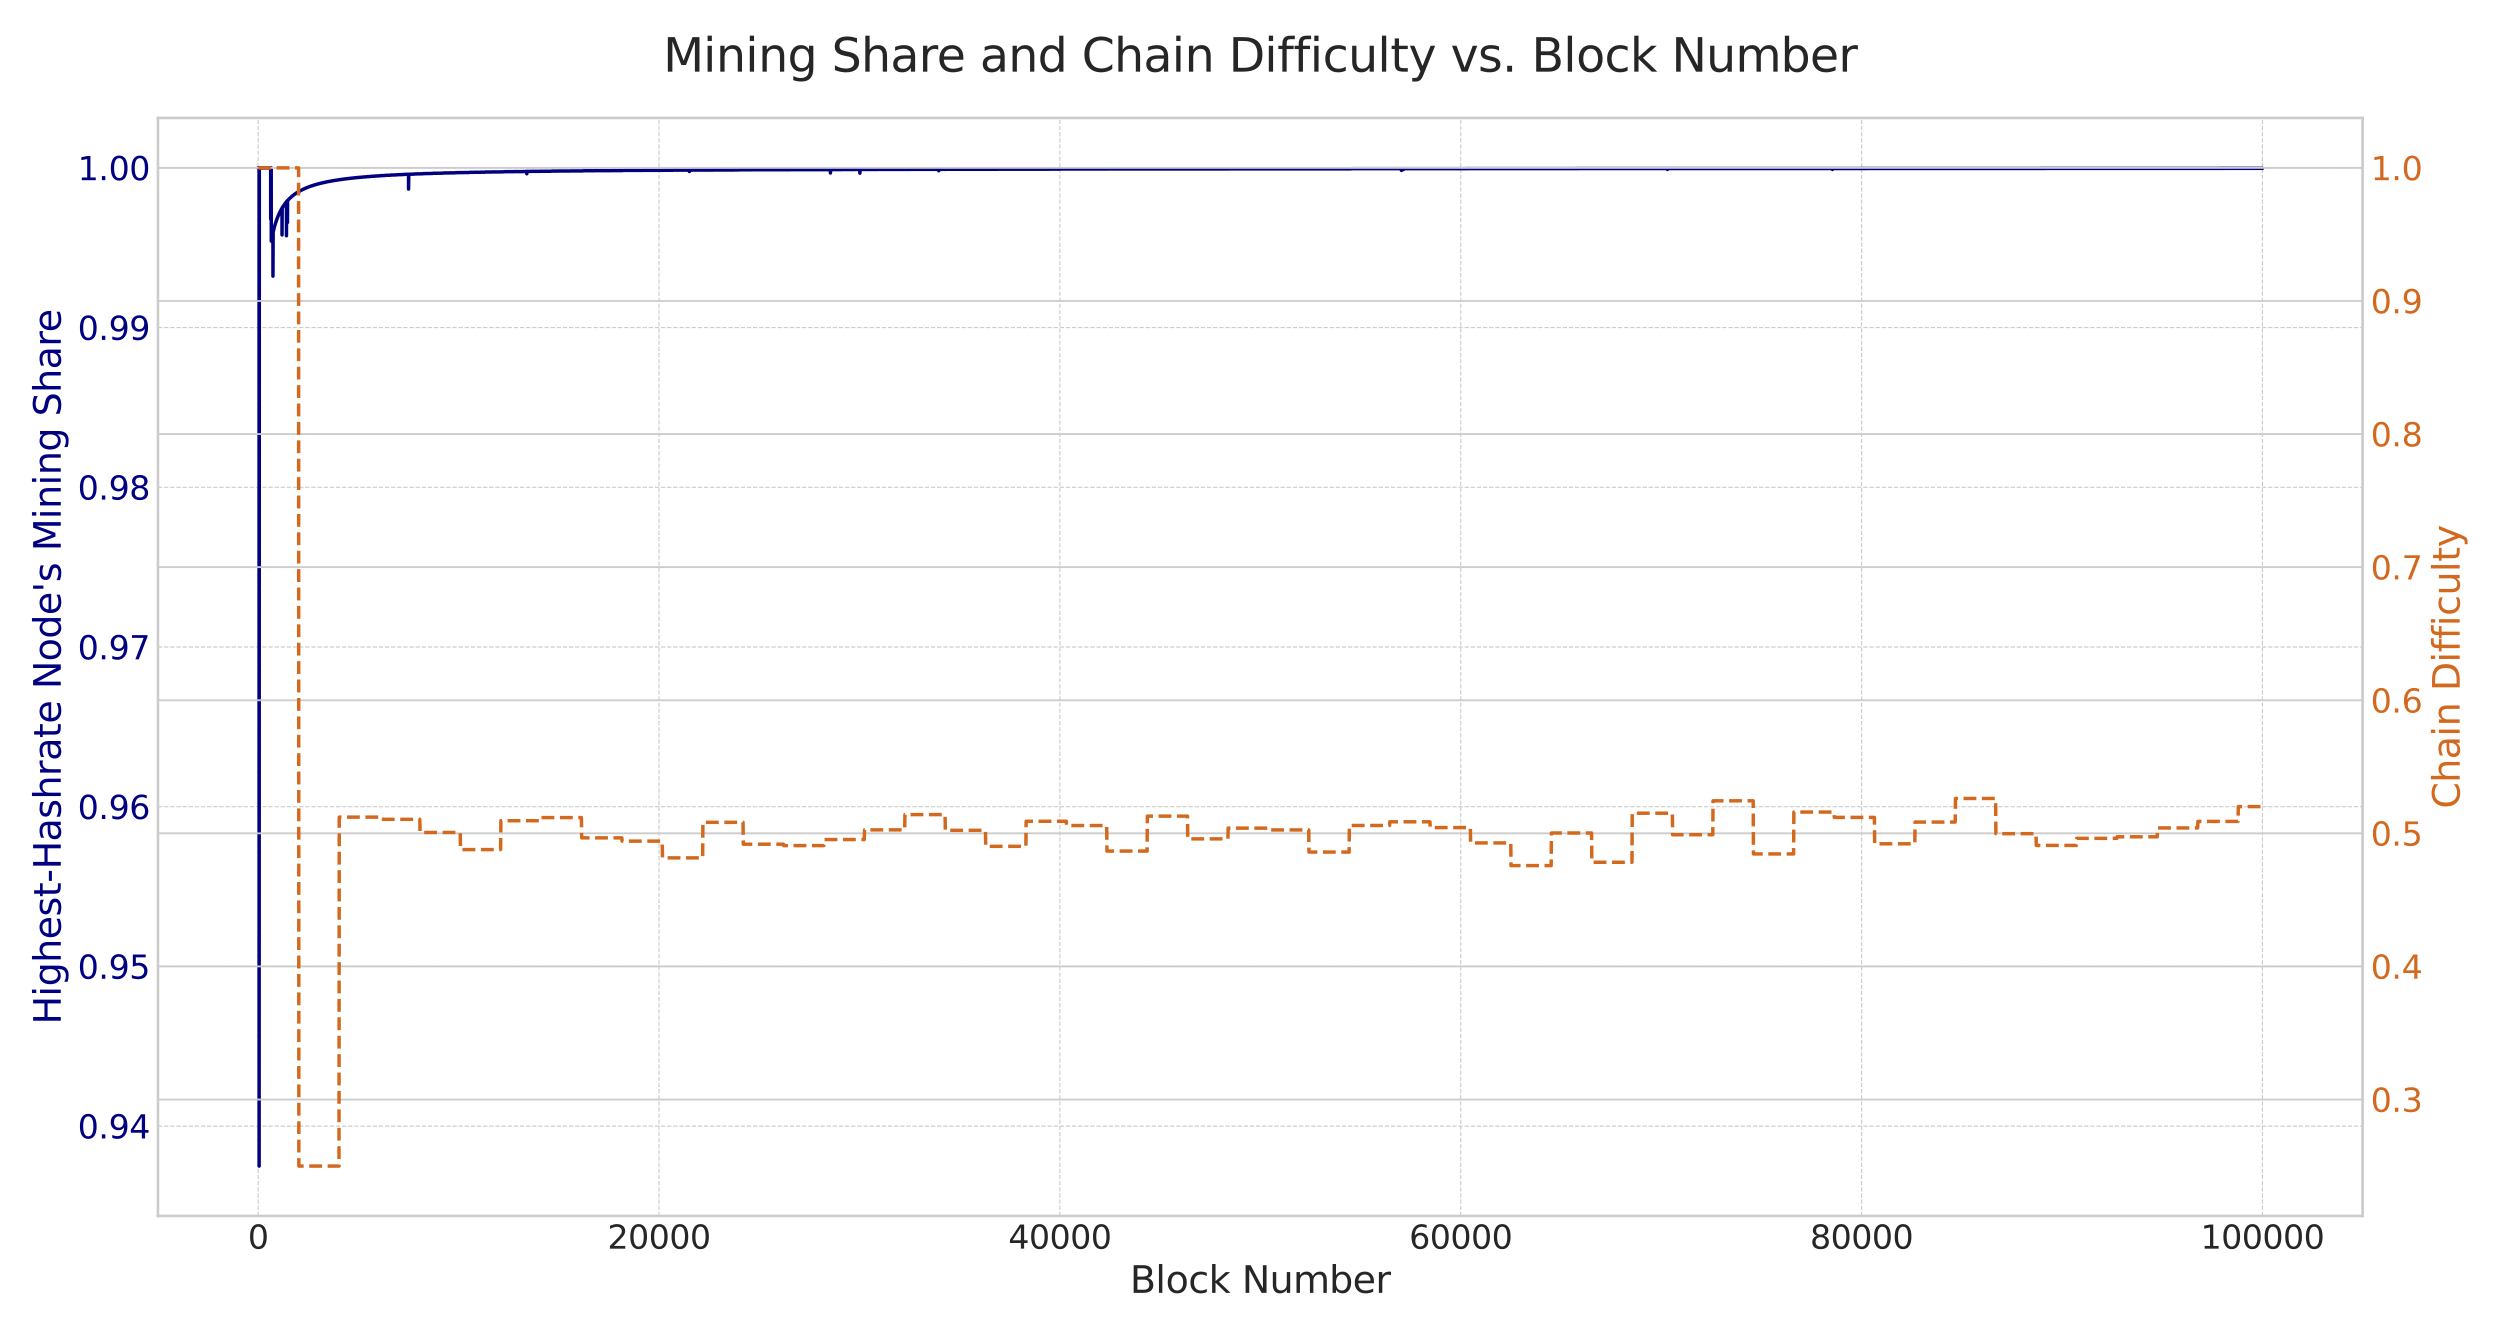 <?xml version="1.0" encoding="utf-8" standalone="no"?>
<!DOCTYPE svg PUBLIC "-//W3C//DTD SVG 1.1//EN"
  "http://www.w3.org/Graphics/SVG/1.1/DTD/svg11.dtd">
<svg xmlns:xlink="http://www.w3.org/1999/xlink" width="1080pt" height="576pt" viewBox="0 0 1080 576" xmlns="http://www.w3.org/2000/svg" version="1.1">
 <defs>
  <style type="text/css">*{stroke-linejoin: round; stroke-linecap: butt}</style>
 </defs>
 <g id="figure_1">
  <g id="patch_1">
   <path d="M 0 576 
L 1080 576 
L 1080 0 
L 0 0 
z
" style="fill: #ffffff"/>
  </g>
  <g id="axes_1">
   <g id="patch_2">
    <path d="M 68.25 525.3 
L 1020.66 525.3 
L 1020.66 50.96 
L 68.25 50.96 
z
" style="fill: #ffffff"/>
   </g>
   <g id="matplotlib.axis_1">
    <g id="xtick_1">
     <g id="line2d_1">
      <path d="M 111.533 525.3 
L 111.533 50.96 
" clip-path="url(#p2c16037b52)" style="fill: none; stroke-dasharray: 1.85,0.8; stroke-dashoffset: 0; stroke: #cccccc; stroke-width: 0.5"/>
     </g>
     <g id="line2d_2"/>
     <g id="text_1">
      <!-- 0 -->
      <g style="fill: #262626" transform="translate(107.079 539.438) scale(0.14 -0.14)">
       <defs>
        <path id="DejaVuSans-30" d="M 2034 4250 
Q 1547 4250 1301 3770 
Q 1056 3291 1056 2328 
Q 1056 1369 1301 889 
Q 1547 409 2034 409 
Q 2525 409 2770 889 
Q 3016 1369 3016 2328 
Q 3016 3291 2770 3770 
Q 2525 4250 2034 4250 
z
M 2034 4750 
Q 2819 4750 3233 4129 
Q 3647 3509 3647 2328 
Q 3647 1150 3233 529 
Q 2819 -91 2034 -91 
Q 1250 -91 836 529 
Q 422 1150 422 2328 
Q 422 3509 836 4129 
Q 1250 4750 2034 4750 
z
" transform="scale(0.016)"/>
       </defs>
       <use xlink:href="#DejaVuSans-30"/>
      </g>
     </g>
    </g>
    <g id="xtick_2">
     <g id="line2d_3">
      <path d="M 284.7 525.3 
L 284.7 50.96 
" clip-path="url(#p2c16037b52)" style="fill: none; stroke-dasharray: 1.85,0.8; stroke-dashoffset: 0; stroke: #cccccc; stroke-width: 0.5"/>
     </g>
     <g id="line2d_4"/>
     <g id="text_2">
      <!-- 20000 -->
      <g style="fill: #262626" transform="translate(262.431 539.438) scale(0.14 -0.14)">
       <defs>
        <path id="DejaVuSans-32" d="M 1228 531 
L 3431 531 
L 3431 0 
L 469 0 
L 469 531 
Q 828 903 1448 1529 
Q 2069 2156 2228 2338 
Q 2531 2678 2651 2914 
Q 2772 3150 2772 3378 
Q 2772 3750 2511 3984 
Q 2250 4219 1831 4219 
Q 1534 4219 1204 4116 
Q 875 4013 500 3803 
L 500 4441 
Q 881 4594 1212 4672 
Q 1544 4750 1819 4750 
Q 2544 4750 2975 4387 
Q 3406 4025 3406 3419 
Q 3406 3131 3298 2873 
Q 3191 2616 2906 2266 
Q 2828 2175 2409 1742 
Q 1991 1309 1228 531 
z
" transform="scale(0.016)"/>
       </defs>
       <use xlink:href="#DejaVuSans-32"/>
       <use xlink:href="#DejaVuSans-30" transform="translate(63.623 0)"/>
       <use xlink:href="#DejaVuSans-30" transform="translate(127.246 0)"/>
       <use xlink:href="#DejaVuSans-30" transform="translate(190.869 0)"/>
       <use xlink:href="#DejaVuSans-30" transform="translate(254.492 0)"/>
      </g>
     </g>
    </g>
    <g id="xtick_3">
     <g id="line2d_5">
      <path d="M 457.867 525.3 
L 457.867 50.96 
" clip-path="url(#p2c16037b52)" style="fill: none; stroke-dasharray: 1.85,0.8; stroke-dashoffset: 0; stroke: #cccccc; stroke-width: 0.5"/>
     </g>
     <g id="line2d_6"/>
     <g id="text_3">
      <!-- 40000 -->
      <g style="fill: #262626" transform="translate(435.598 539.438) scale(0.14 -0.14)">
       <defs>
        <path id="DejaVuSans-34" d="M 2419 4116 
L 825 1625 
L 2419 1625 
L 2419 4116 
z
M 2253 4666 
L 3047 4666 
L 3047 1625 
L 3713 1625 
L 3713 1100 
L 3047 1100 
L 3047 0 
L 2419 0 
L 2419 1100 
L 313 1100 
L 313 1709 
L 2253 4666 
z
" transform="scale(0.016)"/>
       </defs>
       <use xlink:href="#DejaVuSans-34"/>
       <use xlink:href="#DejaVuSans-30" transform="translate(63.623 0)"/>
       <use xlink:href="#DejaVuSans-30" transform="translate(127.246 0)"/>
       <use xlink:href="#DejaVuSans-30" transform="translate(190.869 0)"/>
       <use xlink:href="#DejaVuSans-30" transform="translate(254.492 0)"/>
      </g>
     </g>
    </g>
    <g id="xtick_4">
     <g id="line2d_7">
      <path d="M 631.034 525.3 
L 631.034 50.96 
" clip-path="url(#p2c16037b52)" style="fill: none; stroke-dasharray: 1.85,0.8; stroke-dashoffset: 0; stroke: #cccccc; stroke-width: 0.5"/>
     </g>
     <g id="line2d_8"/>
     <g id="text_4">
      <!-- 60000 -->
      <g style="fill: #262626" transform="translate(608.766 539.438) scale(0.14 -0.14)">
       <defs>
        <path id="DejaVuSans-36" d="M 2113 2584 
Q 1688 2584 1439 2293 
Q 1191 2003 1191 1497 
Q 1191 994 1439 701 
Q 1688 409 2113 409 
Q 2538 409 2786 701 
Q 3034 994 3034 1497 
Q 3034 2003 2786 2293 
Q 2538 2584 2113 2584 
z
M 3366 4563 
L 3366 3988 
Q 3128 4100 2886 4159 
Q 2644 4219 2406 4219 
Q 1781 4219 1451 3797 
Q 1122 3375 1075 2522 
Q 1259 2794 1537 2939 
Q 1816 3084 2150 3084 
Q 2853 3084 3261 2657 
Q 3669 2231 3669 1497 
Q 3669 778 3244 343 
Q 2819 -91 2113 -91 
Q 1303 -91 875 529 
Q 447 1150 447 2328 
Q 447 3434 972 4092 
Q 1497 4750 2381 4750 
Q 2619 4750 2861 4703 
Q 3103 4656 3366 4563 
z
" transform="scale(0.016)"/>
       </defs>
       <use xlink:href="#DejaVuSans-36"/>
       <use xlink:href="#DejaVuSans-30" transform="translate(63.623 0)"/>
       <use xlink:href="#DejaVuSans-30" transform="translate(127.246 0)"/>
       <use xlink:href="#DejaVuSans-30" transform="translate(190.869 0)"/>
       <use xlink:href="#DejaVuSans-30" transform="translate(254.492 0)"/>
      </g>
     </g>
    </g>
    <g id="xtick_5">
     <g id="line2d_9">
      <path d="M 804.201 525.3 
L 804.201 50.96 
" clip-path="url(#p2c16037b52)" style="fill: none; stroke-dasharray: 1.85,0.8; stroke-dashoffset: 0; stroke: #cccccc; stroke-width: 0.5"/>
     </g>
     <g id="line2d_10"/>
     <g id="text_5">
      <!-- 80000 -->
      <g style="fill: #262626" transform="translate(781.933 539.438) scale(0.14 -0.14)">
       <defs>
        <path id="DejaVuSans-38" d="M 2034 2216 
Q 1584 2216 1326 1975 
Q 1069 1734 1069 1313 
Q 1069 891 1326 650 
Q 1584 409 2034 409 
Q 2484 409 2743 651 
Q 3003 894 3003 1313 
Q 3003 1734 2745 1975 
Q 2488 2216 2034 2216 
z
M 1403 2484 
Q 997 2584 770 2862 
Q 544 3141 544 3541 
Q 544 4100 942 4425 
Q 1341 4750 2034 4750 
Q 2731 4750 3128 4425 
Q 3525 4100 3525 3541 
Q 3525 3141 3298 2862 
Q 3072 2584 2669 2484 
Q 3125 2378 3379 2068 
Q 3634 1759 3634 1313 
Q 3634 634 3220 271 
Q 2806 -91 2034 -91 
Q 1263 -91 848 271 
Q 434 634 434 1313 
Q 434 1759 690 2068 
Q 947 2378 1403 2484 
z
M 1172 3481 
Q 1172 3119 1398 2916 
Q 1625 2713 2034 2713 
Q 2441 2713 2670 2916 
Q 2900 3119 2900 3481 
Q 2900 3844 2670 4047 
Q 2441 4250 2034 4250 
Q 1625 4250 1398 4047 
Q 1172 3844 1172 3481 
z
" transform="scale(0.016)"/>
       </defs>
       <use xlink:href="#DejaVuSans-38"/>
       <use xlink:href="#DejaVuSans-30" transform="translate(63.623 0)"/>
       <use xlink:href="#DejaVuSans-30" transform="translate(127.246 0)"/>
       <use xlink:href="#DejaVuSans-30" transform="translate(190.869 0)"/>
       <use xlink:href="#DejaVuSans-30" transform="translate(254.492 0)"/>
      </g>
     </g>
    </g>
    <g id="xtick_6">
     <g id="line2d_11">
      <path d="M 977.369 525.3 
L 977.369 50.96 
" clip-path="url(#p2c16037b52)" style="fill: none; stroke-dasharray: 1.85,0.8; stroke-dashoffset: 0; stroke: #cccccc; stroke-width: 0.5"/>
     </g>
     <g id="line2d_12"/>
     <g id="text_6">
      <!-- 100000 -->
      <g style="fill: #262626" transform="translate(950.646 539.438) scale(0.14 -0.14)">
       <defs>
        <path id="DejaVuSans-31" d="M 794 531 
L 1825 531 
L 1825 4091 
L 703 3866 
L 703 4441 
L 1819 4666 
L 2450 4666 
L 2450 531 
L 3481 531 
L 3481 0 
L 794 0 
L 794 531 
z
" transform="scale(0.016)"/>
       </defs>
       <use xlink:href="#DejaVuSans-31"/>
       <use xlink:href="#DejaVuSans-30" transform="translate(63.623 0)"/>
       <use xlink:href="#DejaVuSans-30" transform="translate(127.246 0)"/>
       <use xlink:href="#DejaVuSans-30" transform="translate(190.869 0)"/>
       <use xlink:href="#DejaVuSans-30" transform="translate(254.492 0)"/>
       <use xlink:href="#DejaVuSans-30" transform="translate(318.115 0)"/>
      </g>
     </g>
    </g>
    <g id="text_7">
     <!-- Block Number -->
     <g style="fill: #262626" transform="translate(488.137 558.507) scale(0.16 -0.16)">
      <defs>
       <path id="DejaVuSans-42" d="M 1259 2228 
L 1259 519 
L 2272 519 
Q 2781 519 3026 730 
Q 3272 941 3272 1375 
Q 3272 1813 3026 2020 
Q 2781 2228 2272 2228 
L 1259 2228 
z
M 1259 4147 
L 1259 2741 
L 2194 2741 
Q 2656 2741 2882 2914 
Q 3109 3088 3109 3444 
Q 3109 3797 2882 3972 
Q 2656 4147 2194 4147 
L 1259 4147 
z
M 628 4666 
L 2241 4666 
Q 2963 4666 3353 4366 
Q 3744 4066 3744 3513 
Q 3744 3084 3544 2831 
Q 3344 2578 2956 2516 
Q 3422 2416 3680 2098 
Q 3938 1781 3938 1306 
Q 3938 681 3513 340 
Q 3088 0 2303 0 
L 628 0 
L 628 4666 
z
" transform="scale(0.016)"/>
       <path id="DejaVuSans-6c" d="M 603 4863 
L 1178 4863 
L 1178 0 
L 603 0 
L 603 4863 
z
" transform="scale(0.016)"/>
       <path id="DejaVuSans-6f" d="M 1959 3097 
Q 1497 3097 1228 2736 
Q 959 2375 959 1747 
Q 959 1119 1226 758 
Q 1494 397 1959 397 
Q 2419 397 2687 759 
Q 2956 1122 2956 1747 
Q 2956 2369 2687 2733 
Q 2419 3097 1959 3097 
z
M 1959 3584 
Q 2709 3584 3137 3096 
Q 3566 2609 3566 1747 
Q 3566 888 3137 398 
Q 2709 -91 1959 -91 
Q 1206 -91 779 398 
Q 353 888 353 1747 
Q 353 2609 779 3096 
Q 1206 3584 1959 3584 
z
" transform="scale(0.016)"/>
       <path id="DejaVuSans-63" d="M 3122 3366 
L 3122 2828 
Q 2878 2963 2633 3030 
Q 2388 3097 2138 3097 
Q 1578 3097 1268 2742 
Q 959 2388 959 1747 
Q 959 1106 1268 751 
Q 1578 397 2138 397 
Q 2388 397 2633 464 
Q 2878 531 3122 666 
L 3122 134 
Q 2881 22 2623 -34 
Q 2366 -91 2075 -91 
Q 1284 -91 818 406 
Q 353 903 353 1747 
Q 353 2603 823 3093 
Q 1294 3584 2113 3584 
Q 2378 3584 2631 3529 
Q 2884 3475 3122 3366 
z
" transform="scale(0.016)"/>
       <path id="DejaVuSans-6b" d="M 581 4863 
L 1159 4863 
L 1159 1991 
L 2875 3500 
L 3609 3500 
L 1753 1863 
L 3688 0 
L 2938 0 
L 1159 1709 
L 1159 0 
L 581 0 
L 581 4863 
z
" transform="scale(0.016)"/>
       <path id="DejaVuSans-20" transform="scale(0.016)"/>
       <path id="DejaVuSans-4e" d="M 628 4666 
L 1478 4666 
L 3547 763 
L 3547 4666 
L 4159 4666 
L 4159 0 
L 3309 0 
L 1241 3903 
L 1241 0 
L 628 0 
L 628 4666 
z
" transform="scale(0.016)"/>
       <path id="DejaVuSans-75" d="M 544 1381 
L 544 3500 
L 1119 3500 
L 1119 1403 
Q 1119 906 1312 657 
Q 1506 409 1894 409 
Q 2359 409 2629 706 
Q 2900 1003 2900 1516 
L 2900 3500 
L 3475 3500 
L 3475 0 
L 2900 0 
L 2900 538 
Q 2691 219 2414 64 
Q 2138 -91 1772 -91 
Q 1169 -91 856 284 
Q 544 659 544 1381 
z
M 1991 3584 
L 1991 3584 
z
" transform="scale(0.016)"/>
       <path id="DejaVuSans-6d" d="M 3328 2828 
Q 3544 3216 3844 3400 
Q 4144 3584 4550 3584 
Q 5097 3584 5394 3201 
Q 5691 2819 5691 2113 
L 5691 0 
L 5113 0 
L 5113 2094 
Q 5113 2597 4934 2840 
Q 4756 3084 4391 3084 
Q 3944 3084 3684 2787 
Q 3425 2491 3425 1978 
L 3425 0 
L 2847 0 
L 2847 2094 
Q 2847 2600 2669 2842 
Q 2491 3084 2119 3084 
Q 1678 3084 1418 2786 
Q 1159 2488 1159 1978 
L 1159 0 
L 581 0 
L 581 3500 
L 1159 3500 
L 1159 2956 
Q 1356 3278 1631 3431 
Q 1906 3584 2284 3584 
Q 2666 3584 2933 3390 
Q 3200 3197 3328 2828 
z
" transform="scale(0.016)"/>
       <path id="DejaVuSans-62" d="M 3116 1747 
Q 3116 2381 2855 2742 
Q 2594 3103 2138 3103 
Q 1681 3103 1420 2742 
Q 1159 2381 1159 1747 
Q 1159 1113 1420 752 
Q 1681 391 2138 391 
Q 2594 391 2855 752 
Q 3116 1113 3116 1747 
z
M 1159 2969 
Q 1341 3281 1617 3432 
Q 1894 3584 2278 3584 
Q 2916 3584 3314 3078 
Q 3713 2572 3713 1747 
Q 3713 922 3314 415 
Q 2916 -91 2278 -91 
Q 1894 -91 1617 61 
Q 1341 213 1159 525 
L 1159 0 
L 581 0 
L 581 4863 
L 1159 4863 
L 1159 2969 
z
" transform="scale(0.016)"/>
       <path id="DejaVuSans-65" d="M 3597 1894 
L 3597 1613 
L 953 1613 
Q 991 1019 1311 708 
Q 1631 397 2203 397 
Q 2534 397 2845 478 
Q 3156 559 3463 722 
L 3463 178 
Q 3153 47 2828 -22 
Q 2503 -91 2169 -91 
Q 1331 -91 842 396 
Q 353 884 353 1716 
Q 353 2575 817 3079 
Q 1281 3584 2069 3584 
Q 2775 3584 3186 3129 
Q 3597 2675 3597 1894 
z
M 3022 2063 
Q 3016 2534 2758 2815 
Q 2500 3097 2075 3097 
Q 1594 3097 1305 2825 
Q 1016 2553 972 2059 
L 3022 2063 
z
" transform="scale(0.016)"/>
       <path id="DejaVuSans-72" d="M 2631 2963 
Q 2534 3019 2420 3045 
Q 2306 3072 2169 3072 
Q 1681 3072 1420 2755 
Q 1159 2438 1159 1844 
L 1159 0 
L 581 0 
L 581 3500 
L 1159 3500 
L 1159 2956 
Q 1341 3275 1631 3429 
Q 1922 3584 2338 3584 
Q 2397 3584 2469 3576 
Q 2541 3569 2628 3553 
L 2631 2963 
z
" transform="scale(0.016)"/>
      </defs>
      <use xlink:href="#DejaVuSans-42"/>
      <use xlink:href="#DejaVuSans-6c" transform="translate(68.604 0)"/>
      <use xlink:href="#DejaVuSans-6f" transform="translate(96.387 0)"/>
      <use xlink:href="#DejaVuSans-63" transform="translate(157.568 0)"/>
      <use xlink:href="#DejaVuSans-6b" transform="translate(212.549 0)"/>
      <use xlink:href="#DejaVuSans-20" transform="translate(270.459 0)"/>
      <use xlink:href="#DejaVuSans-4e" transform="translate(302.246 0)"/>
      <use xlink:href="#DejaVuSans-75" transform="translate(377.051 0)"/>
      <use xlink:href="#DejaVuSans-6d" transform="translate(440.43 0)"/>
      <use xlink:href="#DejaVuSans-62" transform="translate(537.842 0)"/>
      <use xlink:href="#DejaVuSans-65" transform="translate(601.318 0)"/>
      <use xlink:href="#DejaVuSans-72" transform="translate(662.842 0)"/>
     </g>
    </g>
   </g>
   <g id="matplotlib.axis_2">
    <g id="ytick_1">
     <g id="line2d_13">
      <path d="M 68.25 486.49 
L 1020.66 486.49 
" clip-path="url(#p2c16037b52)" style="fill: none; stroke-dasharray: 1.85,0.8; stroke-dashoffset: 0; stroke: #cccccc; stroke-width: 0.5"/>
     </g>
     <g id="line2d_14"/>
     <g id="text_8">
      <!-- 0.94 -->
      <g style="fill: #000080" transform="translate(33.578 491.809) scale(0.14 -0.14)">
       <defs>
        <path id="DejaVuSans-2e" d="M 684 794 
L 1344 794 
L 1344 0 
L 684 0 
L 684 794 
z
" transform="scale(0.016)"/>
        <path id="DejaVuSans-39" d="M 703 97 
L 703 672 
Q 941 559 1184 500 
Q 1428 441 1663 441 
Q 2288 441 2617 861 
Q 2947 1281 2994 2138 
Q 2813 1869 2534 1725 
Q 2256 1581 1919 1581 
Q 1219 1581 811 2004 
Q 403 2428 403 3163 
Q 403 3881 828 4315 
Q 1253 4750 1959 4750 
Q 2769 4750 3195 4129 
Q 3622 3509 3622 2328 
Q 3622 1225 3098 567 
Q 2575 -91 1691 -91 
Q 1453 -91 1209 -44 
Q 966 3 703 97 
z
M 1959 2075 
Q 2384 2075 2632 2365 
Q 2881 2656 2881 3163 
Q 2881 3666 2632 3958 
Q 2384 4250 1959 4250 
Q 1534 4250 1286 3958 
Q 1038 3666 1038 3163 
Q 1038 2656 1286 2365 
Q 1534 2075 1959 2075 
z
" transform="scale(0.016)"/>
       </defs>
       <use xlink:href="#DejaVuSans-30"/>
       <use xlink:href="#DejaVuSans-2e" transform="translate(63.623 0)"/>
       <use xlink:href="#DejaVuSans-39" transform="translate(95.41 0)"/>
       <use xlink:href="#DejaVuSans-34" transform="translate(159.033 0)"/>
      </g>
     </g>
    </g>
    <g id="ytick_2">
     <g id="line2d_15">
      <path d="M 68.25 417.495 
L 1020.66 417.495 
" clip-path="url(#p2c16037b52)" style="fill: none; stroke-dasharray: 1.85,0.8; stroke-dashoffset: 0; stroke: #cccccc; stroke-width: 0.5"/>
     </g>
     <g id="line2d_16"/>
     <g id="text_9">
      <!-- 0.95 -->
      <g style="fill: #000080" transform="translate(33.578 422.814) scale(0.14 -0.14)">
       <defs>
        <path id="DejaVuSans-35" d="M 691 4666 
L 3169 4666 
L 3169 4134 
L 1269 4134 
L 1269 2991 
Q 1406 3038 1543 3061 
Q 1681 3084 1819 3084 
Q 2600 3084 3056 2656 
Q 3513 2228 3513 1497 
Q 3513 744 3044 326 
Q 2575 -91 1722 -91 
Q 1428 -91 1123 -41 
Q 819 9 494 109 
L 494 744 
Q 775 591 1075 516 
Q 1375 441 1709 441 
Q 2250 441 2565 725 
Q 2881 1009 2881 1497 
Q 2881 1984 2565 2268 
Q 2250 2553 1709 2553 
Q 1456 2553 1204 2497 
Q 953 2441 691 2322 
L 691 4666 
z
" transform="scale(0.016)"/>
       </defs>
       <use xlink:href="#DejaVuSans-30"/>
       <use xlink:href="#DejaVuSans-2e" transform="translate(63.623 0)"/>
       <use xlink:href="#DejaVuSans-39" transform="translate(95.41 0)"/>
       <use xlink:href="#DejaVuSans-35" transform="translate(159.033 0)"/>
      </g>
     </g>
    </g>
    <g id="ytick_3">
     <g id="line2d_17">
      <path d="M 68.25 348.501 
L 1020.66 348.501 
" clip-path="url(#p2c16037b52)" style="fill: none; stroke-dasharray: 1.85,0.8; stroke-dashoffset: 0; stroke: #cccccc; stroke-width: 0.5"/>
     </g>
     <g id="line2d_18"/>
     <g id="text_10">
      <!-- 0.96 -->
      <g style="fill: #000080" transform="translate(33.578 353.819) scale(0.14 -0.14)">
       <use xlink:href="#DejaVuSans-30"/>
       <use xlink:href="#DejaVuSans-2e" transform="translate(63.623 0)"/>
       <use xlink:href="#DejaVuSans-39" transform="translate(95.41 0)"/>
       <use xlink:href="#DejaVuSans-36" transform="translate(159.033 0)"/>
      </g>
     </g>
    </g>
    <g id="ytick_4">
     <g id="line2d_19">
      <path d="M 68.25 279.506 
L 1020.66 279.506 
" clip-path="url(#p2c16037b52)" style="fill: none; stroke-dasharray: 1.85,0.8; stroke-dashoffset: 0; stroke: #cccccc; stroke-width: 0.5"/>
     </g>
     <g id="line2d_20"/>
     <g id="text_11">
      <!-- 0.97 -->
      <g style="fill: #000080" transform="translate(33.578 284.825) scale(0.14 -0.14)">
       <defs>
        <path id="DejaVuSans-37" d="M 525 4666 
L 3525 4666 
L 3525 4397 
L 1831 0 
L 1172 0 
L 2766 4134 
L 525 4134 
L 525 4666 
z
" transform="scale(0.016)"/>
       </defs>
       <use xlink:href="#DejaVuSans-30"/>
       <use xlink:href="#DejaVuSans-2e" transform="translate(63.623 0)"/>
       <use xlink:href="#DejaVuSans-39" transform="translate(95.41 0)"/>
       <use xlink:href="#DejaVuSans-37" transform="translate(159.033 0)"/>
      </g>
     </g>
    </g>
    <g id="ytick_5">
     <g id="line2d_21">
      <path d="M 68.25 210.511 
L 1020.66 210.511 
" clip-path="url(#p2c16037b52)" style="fill: none; stroke-dasharray: 1.85,0.8; stroke-dashoffset: 0; stroke: #cccccc; stroke-width: 0.5"/>
     </g>
     <g id="line2d_22"/>
     <g id="text_12">
      <!-- 0.98 -->
      <g style="fill: #000080" transform="translate(33.578 215.83) scale(0.14 -0.14)">
       <use xlink:href="#DejaVuSans-30"/>
       <use xlink:href="#DejaVuSans-2e" transform="translate(63.623 0)"/>
       <use xlink:href="#DejaVuSans-39" transform="translate(95.41 0)"/>
       <use xlink:href="#DejaVuSans-38" transform="translate(159.033 0)"/>
      </g>
     </g>
    </g>
    <g id="ytick_6">
     <g id="line2d_23">
      <path d="M 68.25 141.516 
L 1020.66 141.516 
" clip-path="url(#p2c16037b52)" style="fill: none; stroke-dasharray: 1.85,0.8; stroke-dashoffset: 0; stroke: #cccccc; stroke-width: 0.5"/>
     </g>
     <g id="line2d_24"/>
     <g id="text_13">
      <!-- 0.99 -->
      <g style="fill: #000080" transform="translate(33.578 146.835) scale(0.14 -0.14)">
       <use xlink:href="#DejaVuSans-30"/>
       <use xlink:href="#DejaVuSans-2e" transform="translate(63.623 0)"/>
       <use xlink:href="#DejaVuSans-39" transform="translate(95.41 0)"/>
       <use xlink:href="#DejaVuSans-39" transform="translate(159.033 0)"/>
      </g>
     </g>
    </g>
    <g id="ytick_7">
     <g id="line2d_25">
      <path d="M 68.25 72.521 
L 1020.66 72.521 
" clip-path="url(#p2c16037b52)" style="fill: none; stroke-dasharray: 1.85,0.8; stroke-dashoffset: 0; stroke: #cccccc; stroke-width: 0.5"/>
     </g>
     <g id="line2d_26"/>
     <g id="text_14">
      <!-- 1.00 -->
      <g style="fill: #000080" transform="translate(33.578 77.84) scale(0.14 -0.14)">
       <use xlink:href="#DejaVuSans-31"/>
       <use xlink:href="#DejaVuSans-2e" transform="translate(63.623 0)"/>
       <use xlink:href="#DejaVuSans-30" transform="translate(95.41 0)"/>
       <use xlink:href="#DejaVuSans-30" transform="translate(159.033 0)"/>
      </g>
     </g>
    </g>
    <g id="text_15">
     <!-- Highest-Hashrate Node's Mining Share -->
     <g style="fill: #000080" transform="translate(26.251 442.56) rotate(-90) scale(0.16 -0.16)">
      <defs>
       <path id="DejaVuSans-48" d="M 628 4666 
L 1259 4666 
L 1259 2753 
L 3553 2753 
L 3553 4666 
L 4184 4666 
L 4184 0 
L 3553 0 
L 3553 2222 
L 1259 2222 
L 1259 0 
L 628 0 
L 628 4666 
z
" transform="scale(0.016)"/>
       <path id="DejaVuSans-69" d="M 603 3500 
L 1178 3500 
L 1178 0 
L 603 0 
L 603 3500 
z
M 603 4863 
L 1178 4863 
L 1178 4134 
L 603 4134 
L 603 4863 
z
" transform="scale(0.016)"/>
       <path id="DejaVuSans-67" d="M 2906 1791 
Q 2906 2416 2648 2759 
Q 2391 3103 1925 3103 
Q 1463 3103 1205 2759 
Q 947 2416 947 1791 
Q 947 1169 1205 825 
Q 1463 481 1925 481 
Q 2391 481 2648 825 
Q 2906 1169 2906 1791 
z
M 3481 434 
Q 3481 -459 3084 -895 
Q 2688 -1331 1869 -1331 
Q 1566 -1331 1297 -1286 
Q 1028 -1241 775 -1147 
L 775 -588 
Q 1028 -725 1275 -790 
Q 1522 -856 1778 -856 
Q 2344 -856 2625 -561 
Q 2906 -266 2906 331 
L 2906 616 
Q 2728 306 2450 153 
Q 2172 0 1784 0 
Q 1141 0 747 490 
Q 353 981 353 1791 
Q 353 2603 747 3093 
Q 1141 3584 1784 3584 
Q 2172 3584 2450 3431 
Q 2728 3278 2906 2969 
L 2906 3500 
L 3481 3500 
L 3481 434 
z
" transform="scale(0.016)"/>
       <path id="DejaVuSans-68" d="M 3513 2113 
L 3513 0 
L 2938 0 
L 2938 2094 
Q 2938 2591 2744 2837 
Q 2550 3084 2163 3084 
Q 1697 3084 1428 2787 
Q 1159 2491 1159 1978 
L 1159 0 
L 581 0 
L 581 4863 
L 1159 4863 
L 1159 2956 
Q 1366 3272 1645 3428 
Q 1925 3584 2291 3584 
Q 2894 3584 3203 3211 
Q 3513 2838 3513 2113 
z
" transform="scale(0.016)"/>
       <path id="DejaVuSans-73" d="M 2834 3397 
L 2834 2853 
Q 2591 2978 2328 3040 
Q 2066 3103 1784 3103 
Q 1356 3103 1142 2972 
Q 928 2841 928 2578 
Q 928 2378 1081 2264 
Q 1234 2150 1697 2047 
L 1894 2003 
Q 2506 1872 2764 1633 
Q 3022 1394 3022 966 
Q 3022 478 2636 193 
Q 2250 -91 1575 -91 
Q 1294 -91 989 -36 
Q 684 19 347 128 
L 347 722 
Q 666 556 975 473 
Q 1284 391 1588 391 
Q 1994 391 2212 530 
Q 2431 669 2431 922 
Q 2431 1156 2273 1281 
Q 2116 1406 1581 1522 
L 1381 1569 
Q 847 1681 609 1914 
Q 372 2147 372 2553 
Q 372 3047 722 3315 
Q 1072 3584 1716 3584 
Q 2034 3584 2315 3537 
Q 2597 3491 2834 3397 
z
" transform="scale(0.016)"/>
       <path id="DejaVuSans-74" d="M 1172 4494 
L 1172 3500 
L 2356 3500 
L 2356 3053 
L 1172 3053 
L 1172 1153 
Q 1172 725 1289 603 
Q 1406 481 1766 481 
L 2356 481 
L 2356 0 
L 1766 0 
Q 1100 0 847 248 
Q 594 497 594 1153 
L 594 3053 
L 172 3053 
L 172 3500 
L 594 3500 
L 594 4494 
L 1172 4494 
z
" transform="scale(0.016)"/>
       <path id="DejaVuSans-2d" d="M 313 2009 
L 1997 2009 
L 1997 1497 
L 313 1497 
L 313 2009 
z
" transform="scale(0.016)"/>
       <path id="DejaVuSans-61" d="M 2194 1759 
Q 1497 1759 1228 1600 
Q 959 1441 959 1056 
Q 959 750 1161 570 
Q 1363 391 1709 391 
Q 2188 391 2477 730 
Q 2766 1069 2766 1631 
L 2766 1759 
L 2194 1759 
z
M 3341 1997 
L 3341 0 
L 2766 0 
L 2766 531 
Q 2569 213 2275 61 
Q 1981 -91 1556 -91 
Q 1019 -91 701 211 
Q 384 513 384 1019 
Q 384 1609 779 1909 
Q 1175 2209 1959 2209 
L 2766 2209 
L 2766 2266 
Q 2766 2663 2505 2880 
Q 2244 3097 1772 3097 
Q 1472 3097 1187 3025 
Q 903 2953 641 2809 
L 641 3341 
Q 956 3463 1253 3523 
Q 1550 3584 1831 3584 
Q 2591 3584 2966 3190 
Q 3341 2797 3341 1997 
z
" transform="scale(0.016)"/>
       <path id="DejaVuSans-64" d="M 2906 2969 
L 2906 4863 
L 3481 4863 
L 3481 0 
L 2906 0 
L 2906 525 
Q 2725 213 2448 61 
Q 2172 -91 1784 -91 
Q 1150 -91 751 415 
Q 353 922 353 1747 
Q 353 2572 751 3078 
Q 1150 3584 1784 3584 
Q 2172 3584 2448 3432 
Q 2725 3281 2906 2969 
z
M 947 1747 
Q 947 1113 1208 752 
Q 1469 391 1925 391 
Q 2381 391 2643 752 
Q 2906 1113 2906 1747 
Q 2906 2381 2643 2742 
Q 2381 3103 1925 3103 
Q 1469 3103 1208 2742 
Q 947 2381 947 1747 
z
" transform="scale(0.016)"/>
       <path id="DejaVuSans-27" d="M 1147 4666 
L 1147 2931 
L 616 2931 
L 616 4666 
L 1147 4666 
z
" transform="scale(0.016)"/>
       <path id="DejaVuSans-4d" d="M 628 4666 
L 1569 4666 
L 2759 1491 
L 3956 4666 
L 4897 4666 
L 4897 0 
L 4281 0 
L 4281 4097 
L 3078 897 
L 2444 897 
L 1241 4097 
L 1241 0 
L 628 0 
L 628 4666 
z
" transform="scale(0.016)"/>
       <path id="DejaVuSans-6e" d="M 3513 2113 
L 3513 0 
L 2938 0 
L 2938 2094 
Q 2938 2591 2744 2837 
Q 2550 3084 2163 3084 
Q 1697 3084 1428 2787 
Q 1159 2491 1159 1978 
L 1159 0 
L 581 0 
L 581 3500 
L 1159 3500 
L 1159 2956 
Q 1366 3272 1645 3428 
Q 1925 3584 2291 3584 
Q 2894 3584 3203 3211 
Q 3513 2838 3513 2113 
z
" transform="scale(0.016)"/>
       <path id="DejaVuSans-53" d="M 3425 4513 
L 3425 3897 
Q 3066 4069 2747 4153 
Q 2428 4238 2131 4238 
Q 1616 4238 1336 4038 
Q 1056 3838 1056 3469 
Q 1056 3159 1242 3001 
Q 1428 2844 1947 2747 
L 2328 2669 
Q 3034 2534 3370 2195 
Q 3706 1856 3706 1288 
Q 3706 609 3251 259 
Q 2797 -91 1919 -91 
Q 1588 -91 1214 -16 
Q 841 59 441 206 
L 441 856 
Q 825 641 1194 531 
Q 1563 422 1919 422 
Q 2459 422 2753 634 
Q 3047 847 3047 1241 
Q 3047 1584 2836 1778 
Q 2625 1972 2144 2069 
L 1759 2144 
Q 1053 2284 737 2584 
Q 422 2884 422 3419 
Q 422 4038 858 4394 
Q 1294 4750 2059 4750 
Q 2388 4750 2728 4690 
Q 3069 4631 3425 4513 
z
" transform="scale(0.016)"/>
      </defs>
      <use xlink:href="#DejaVuSans-48"/>
      <use xlink:href="#DejaVuSans-69" transform="translate(75.195 0)"/>
      <use xlink:href="#DejaVuSans-67" transform="translate(102.979 0)"/>
      <use xlink:href="#DejaVuSans-68" transform="translate(166.455 0)"/>
      <use xlink:href="#DejaVuSans-65" transform="translate(229.834 0)"/>
      <use xlink:href="#DejaVuSans-73" transform="translate(291.357 0)"/>
      <use xlink:href="#DejaVuSans-74" transform="translate(343.457 0)"/>
      <use xlink:href="#DejaVuSans-2d" transform="translate(382.666 0)"/>
      <use xlink:href="#DejaVuSans-48" transform="translate(418.75 0)"/>
      <use xlink:href="#DejaVuSans-61" transform="translate(493.945 0)"/>
      <use xlink:href="#DejaVuSans-73" transform="translate(555.225 0)"/>
      <use xlink:href="#DejaVuSans-68" transform="translate(607.324 0)"/>
      <use xlink:href="#DejaVuSans-72" transform="translate(670.703 0)"/>
      <use xlink:href="#DejaVuSans-61" transform="translate(711.816 0)"/>
      <use xlink:href="#DejaVuSans-74" transform="translate(773.096 0)"/>
      <use xlink:href="#DejaVuSans-65" transform="translate(812.305 0)"/>
      <use xlink:href="#DejaVuSans-20" transform="translate(873.828 0)"/>
      <use xlink:href="#DejaVuSans-4e" transform="translate(905.615 0)"/>
      <use xlink:href="#DejaVuSans-6f" transform="translate(980.42 0)"/>
      <use xlink:href="#DejaVuSans-64" transform="translate(1041.602 0)"/>
      <use xlink:href="#DejaVuSans-65" transform="translate(1105.078 0)"/>
      <use xlink:href="#DejaVuSans-27" transform="translate(1166.602 0)"/>
      <use xlink:href="#DejaVuSans-73" transform="translate(1194.092 0)"/>
      <use xlink:href="#DejaVuSans-20" transform="translate(1246.191 0)"/>
      <use xlink:href="#DejaVuSans-4d" transform="translate(1277.979 0)"/>
      <use xlink:href="#DejaVuSans-69" transform="translate(1364.258 0)"/>
      <use xlink:href="#DejaVuSans-6e" transform="translate(1392.041 0)"/>
      <use xlink:href="#DejaVuSans-69" transform="translate(1455.42 0)"/>
      <use xlink:href="#DejaVuSans-6e" transform="translate(1483.203 0)"/>
      <use xlink:href="#DejaVuSans-67" transform="translate(1546.582 0)"/>
      <use xlink:href="#DejaVuSans-20" transform="translate(1610.059 0)"/>
      <use xlink:href="#DejaVuSans-53" transform="translate(1641.846 0)"/>
      <use xlink:href="#DejaVuSans-68" transform="translate(1705.322 0)"/>
      <use xlink:href="#DejaVuSans-61" transform="translate(1768.701 0)"/>
      <use xlink:href="#DejaVuSans-72" transform="translate(1829.98 0)"/>
      <use xlink:href="#DejaVuSans-65" transform="translate(1868.844 0)"/>
     </g>
    </g>
   </g>
   <g id="line2d_27">
    <path d="M 111.541 72.521 
L 111.922 72.521 
L 111.94 503.739 
L 112.026 72.521 
L 116.927 72.521 
L 116.936 94.599 
L 117.031 72.521 
L 117.169 72.521 
L 117.195 104.19 
L 117.291 103.638 
L 117.585 102.12 
L 117.602 102.051 
L 117.862 100.809 
L 117.888 100.74 
L 117.905 100.671 
L 117.914 119.299 
L 118.009 100.188 
L 118.026 100.119 
L 118.243 99.222 
L 118.269 99.153 
L 118.477 98.325 
L 118.503 98.256 
L 118.702 97.497 
L 118.736 97.428 
L 118.927 96.738 
L 118.962 96.669 
L 119.143 96.048 
L 119.178 95.979 
L 119.351 95.427 
L 119.386 95.358 
L 119.55 94.875 
L 119.585 94.806 
L 119.749 94.323 
L 119.784 94.254 
L 119.94 93.84 
L 119.975 93.771 
L 120.13 93.357 
L 120.174 93.288 
L 120.33 92.874 
L 120.382 92.805 
L 120.537 92.391 
L 120.598 92.322 
L 120.745 91.977 
L 120.788 91.908 
L 120.936 91.564 
L 120.988 91.495 
L 121.126 91.219 
L 121.169 91.15 
L 121.317 90.805 
L 121.386 90.736 
L 121.524 90.46 
L 121.576 90.391 
L 121.715 90.115 
L 121.776 90.046 
L 121.827 89.908 
L 121.836 101.499 
L 121.905 89.77 
L 121.931 89.77 
L 121.983 89.701 
L 122.122 89.425 
L 122.2 89.356 
L 122.338 89.08 
L 122.416 89.011 
L 122.546 88.804 
L 122.607 88.735 
L 122.737 88.528 
L 122.797 88.459 
L 122.927 88.252 
L 122.996 88.183 
L 123.126 87.976 
L 123.204 87.907 
L 123.334 87.7 
L 123.412 87.631 
L 123.542 87.424 
L 123.637 87.355 
L 123.732 87.217 
L 123.75 101.844 
L 123.819 87.079 
L 123.836 87.079 
L 123.923 87.01 
L 124.053 86.803 
L 124.165 86.734 
L 124.183 86.665 
L 124.191 96.117 
L 124.235 86.596 
L 124.286 86.596 
L 124.356 86.527 
L 124.477 86.389 
L 124.546 86.32 
L 124.667 86.182 
L 124.745 86.113 
L 124.867 85.975 
L 124.953 85.906 
L 125.074 85.768 
L 125.161 85.699 
L 125.282 85.561 
L 125.377 85.492 
L 125.499 85.354 
L 125.611 85.285 
L 125.732 85.147 
L 125.836 85.078 
L 125.958 84.94 
L 126.079 84.871 
L 126.2 84.733 
L 126.33 84.664 
L 126.451 84.526 
L 126.59 84.457 
L 126.711 84.319 
L 126.849 84.25 
L 126.971 84.112 
L 127.126 84.043 
L 127.248 83.905 
L 127.412 83.836 
L 127.533 83.698 
L 127.715 83.629 
L 127.836 83.491 
L 128.018 83.422 
L 128.139 83.284 
L 128.339 83.215 
L 128.46 83.077 
L 128.676 83.008 
L 128.797 82.87 
L 129.023 82.801 
L 129.144 82.663 
L 129.378 82.594 
L 129.49 82.525 
L 129.629 82.456 
L 129.741 82.387 
L 129.888 82.318 
L 130.001 82.249 
L 130.148 82.18 
L 130.261 82.111 
L 130.417 82.042 
L 130.529 81.973 
L 130.702 81.904 
L 130.815 81.835 
L 130.988 81.766 
L 131.101 81.697 
L 131.282 81.628 
L 131.395 81.559 
L 131.585 81.49 
L 131.698 81.421 
L 131.897 81.352 
L 132.01 81.283 
L 132.226 81.214 
L 132.339 81.145 
L 132.564 81.076 
L 132.676 81.007 
L 132.91 80.938 
L 133.023 80.869 
L 133.265 80.8 
L 133.378 80.731 
L 133.637 80.662 
L 133.75 80.593 
L 134.018 80.524 
L 134.131 80.455 
L 134.417 80.386 
L 134.529 80.317 
L 134.824 80.248 
L 134.936 80.179 
L 135.248 80.11 
L 135.361 80.041 
L 135.69 79.972 
L 135.802 79.903 
L 136.148 79.834 
L 136.261 79.765 
L 136.625 79.696 
L 136.737 79.627 
L 137.118 79.558 
L 137.231 79.489 
L 137.638 79.42 
L 137.75 79.351 
L 138.166 79.282 
L 138.278 79.213 
L 138.729 79.144 
L 138.841 79.075 
L 139.309 79.006 
L 139.421 78.937 
L 139.915 78.868 
L 140.027 78.799 
L 140.547 78.73 
L 140.659 78.661 
L 141.214 78.592 
L 141.326 78.523 
L 141.906 78.454 
L 142.019 78.385 
L 142.634 78.316 
L 142.746 78.247 
L 143.395 78.178 
L 143.508 78.109 
L 144.201 78.041 
L 144.313 77.972 
L 145.041 77.903 
L 145.153 77.834 
L 145.932 77.765 
L 146.045 77.696 
L 146.867 77.627 
L 146.98 77.558 
L 147.855 77.489 
L 147.967 77.42 
L 148.902 77.351 
L 149.015 77.282 
L 150.01 77.213 
L 150.123 77.144 
L 151.188 77.075 
L 151.301 77.006 
L 152.435 76.937 
L 152.547 76.868 
L 153.768 76.799 
L 153.881 76.73 
L 155.188 76.661 
L 155.301 76.592 
L 156.703 76.523 
L 156.816 76.454 
L 158.331 76.385 
L 158.444 76.316 
L 160.08 76.247 
L 160.193 76.178 
L 161.968 76.109 
L 162.08 76.04 
L 164.002 75.971 
L 164.115 75.902 
L 166.21 75.833 
L 166.323 75.764 
L 168.617 75.695 
L 168.73 75.626 
L 171.241 75.557 
L 171.353 75.488 
L 174.115 75.419 
L 174.228 75.35 
L 176.488 75.281 
L 176.496 81.697 
L 176.592 75.281 
L 178.999 75.212 
L 179.111 75.143 
L 182.696 75.074 
L 182.808 75.005 
L 186.817 74.936 
L 186.93 74.867 
L 191.449 74.798 
L 191.562 74.729 
L 196.696 74.66 
L 196.809 74.591 
L 202.671 74.522 
L 202.783 74.453 
L 209.545 74.384 
L 209.658 74.315 
L 217.546 74.246 
L 217.658 74.177 
L 226.975 74.108 
L 227.087 74.039 
L 227.572 74.039 
L 227.581 75.074 
L 227.676 74.039 
L 238.239 73.97 
L 238.352 73.901 
L 251.937 73.832 
L 252.049 73.763 
L 268.95 73.694 
L 269.063 73.625 
L 290.666 73.556 
L 290.778 73.487 
L 297.809 73.487 
L 297.817 74.108 
L 297.913 73.487 
L 319.333 73.418 
L 319.446 73.349 
L 358.738 73.28 
L 358.746 74.729 
L 358.841 73.28 
L 371.457 73.211 
L 371.465 74.798 
L 371.561 73.211 
L 405.527 73.142 
L 405.536 73.763 
L 405.631 73.142 
L 457.867 73.073 
L 457.98 73.004 
L 583.803 72.935 
L 583.915 72.866 
L 605.397 72.866 
L 605.414 73.625 
L 605.501 72.866 
L 606.237 72.866 
L 606.245 73.28 
L 606.341 72.866 
L 720.337 72.797 
L 720.345 73.211 
L 720.44 72.797 
L 791.612 72.797 
L 791.63 73.211 
L 791.716 72.797 
L 977.369 72.728 
L 977.369 72.728 
" clip-path="url(#p2c16037b52)" style="fill: none; stroke: #000080; stroke-width: 1.5; stroke-linecap: round"/>
   </g>
   <g id="patch_3">
    <path d="M 68.25 525.3 
L 68.25 50.96 
" style="fill: none; stroke: #cccccc; stroke-linejoin: miter; stroke-linecap: square"/>
   </g>
   <g id="patch_4">
    <path d="M 1020.66 525.3 
L 1020.66 50.96 
" style="fill: none; stroke: #cccccc; stroke-linejoin: miter; stroke-linecap: square"/>
   </g>
   <g id="patch_5">
    <path d="M 68.25 525.3 
L 1020.66 525.3 
" style="fill: none; stroke: #cccccc; stroke-linejoin: miter; stroke-linecap: square"/>
   </g>
   <g id="patch_6">
    <path d="M 68.25 50.96 
L 1020.66 50.96 
" style="fill: none; stroke: #cccccc; stroke-linejoin: miter; stroke-linecap: square"/>
   </g>
  </g>
  <g id="axes_2">
   <g id="matplotlib.axis_3">
    <g id="ytick_8">
     <g id="line2d_28">
      <path d="M 68.25 474.991 
L 1020.66 474.991 
" clip-path="url(#p2c16037b52)" style="fill: none; stroke: #cccccc; stroke-width: 0.8; stroke-linecap: round"/>
     </g>
     <g id="line2d_29"/>
     <g id="text_16">
      <!-- 0.3 -->
      <g style="fill: #d2691e" transform="translate(1024.16 480.31) scale(0.14 -0.14)">
       <defs>
        <path id="DejaVuSans-33" d="M 2597 2516 
Q 3050 2419 3304 2112 
Q 3559 1806 3559 1356 
Q 3559 666 3084 287 
Q 2609 -91 1734 -91 
Q 1441 -91 1130 -33 
Q 819 25 488 141 
L 488 750 
Q 750 597 1062 519 
Q 1375 441 1716 441 
Q 2309 441 2620 675 
Q 2931 909 2931 1356 
Q 2931 1769 2642 2001 
Q 2353 2234 1838 2234 
L 1294 2234 
L 1294 2753 
L 1863 2753 
Q 2328 2753 2575 2939 
Q 2822 3125 2822 3475 
Q 2822 3834 2567 4026 
Q 2313 4219 1838 4219 
Q 1578 4219 1281 4162 
Q 984 4106 628 3988 
L 628 4550 
Q 988 4650 1302 4700 
Q 1616 4750 1894 4750 
Q 2613 4750 3031 4423 
Q 3450 4097 3450 3541 
Q 3450 3153 3228 2886 
Q 3006 2619 2597 2516 
z
" transform="scale(0.016)"/>
       </defs>
       <use xlink:href="#DejaVuSans-30"/>
       <use xlink:href="#DejaVuSans-2e" transform="translate(63.623 0)"/>
       <use xlink:href="#DejaVuSans-33" transform="translate(95.41 0)"/>
      </g>
     </g>
    </g>
    <g id="ytick_9">
     <g id="line2d_30">
      <path d="M 68.25 417.495 
L 1020.66 417.495 
" clip-path="url(#p2c16037b52)" style="fill: none; stroke: #cccccc; stroke-width: 0.8; stroke-linecap: round"/>
     </g>
     <g id="line2d_31"/>
     <g id="text_17">
      <!-- 0.4 -->
      <g style="fill: #d2691e" transform="translate(1024.16 422.814) scale(0.14 -0.14)">
       <use xlink:href="#DejaVuSans-30"/>
       <use xlink:href="#DejaVuSans-2e" transform="translate(63.623 0)"/>
       <use xlink:href="#DejaVuSans-34" transform="translate(95.41 0)"/>
      </g>
     </g>
    </g>
    <g id="ytick_10">
     <g id="line2d_32">
      <path d="M 68.25 360 
L 1020.66 360 
" clip-path="url(#p2c16037b52)" style="fill: none; stroke: #cccccc; stroke-width: 0.8; stroke-linecap: round"/>
     </g>
     <g id="line2d_33"/>
     <g id="text_18">
      <!-- 0.5 -->
      <g style="fill: #d2691e" transform="translate(1024.16 365.319) scale(0.14 -0.14)">
       <use xlink:href="#DejaVuSans-30"/>
       <use xlink:href="#DejaVuSans-2e" transform="translate(63.623 0)"/>
       <use xlink:href="#DejaVuSans-35" transform="translate(95.41 0)"/>
      </g>
     </g>
    </g>
    <g id="ytick_11">
     <g id="line2d_34">
      <path d="M 68.25 302.504 
L 1020.66 302.504 
" clip-path="url(#p2c16037b52)" style="fill: none; stroke: #cccccc; stroke-width: 0.8; stroke-linecap: round"/>
     </g>
     <g id="line2d_35"/>
     <g id="text_19">
      <!-- 0.6 -->
      <g style="fill: #d2691e" transform="translate(1024.16 307.823) scale(0.14 -0.14)">
       <use xlink:href="#DejaVuSans-30"/>
       <use xlink:href="#DejaVuSans-2e" transform="translate(63.623 0)"/>
       <use xlink:href="#DejaVuSans-36" transform="translate(95.41 0)"/>
      </g>
     </g>
    </g>
    <g id="ytick_12">
     <g id="line2d_36">
      <path d="M 68.25 245.008 
L 1020.66 245.008 
" clip-path="url(#p2c16037b52)" style="fill: none; stroke: #cccccc; stroke-width: 0.8; stroke-linecap: round"/>
     </g>
     <g id="line2d_37"/>
     <g id="text_20">
      <!-- 0.7 -->
      <g style="fill: #d2691e" transform="translate(1024.16 250.327) scale(0.14 -0.14)">
       <use xlink:href="#DejaVuSans-30"/>
       <use xlink:href="#DejaVuSans-2e" transform="translate(63.623 0)"/>
       <use xlink:href="#DejaVuSans-37" transform="translate(95.41 0)"/>
      </g>
     </g>
    </g>
    <g id="ytick_13">
     <g id="line2d_38">
      <path d="M 68.25 187.512 
L 1020.66 187.512 
" clip-path="url(#p2c16037b52)" style="fill: none; stroke: #cccccc; stroke-width: 0.8; stroke-linecap: round"/>
     </g>
     <g id="line2d_39"/>
     <g id="text_21">
      <!-- 0.8 -->
      <g style="fill: #d2691e" transform="translate(1024.16 192.831) scale(0.14 -0.14)">
       <use xlink:href="#DejaVuSans-30"/>
       <use xlink:href="#DejaVuSans-2e" transform="translate(63.623 0)"/>
       <use xlink:href="#DejaVuSans-38" transform="translate(95.41 0)"/>
      </g>
     </g>
    </g>
    <g id="ytick_14">
     <g id="line2d_40">
      <path d="M 68.25 130.017 
L 1020.66 130.017 
" clip-path="url(#p2c16037b52)" style="fill: none; stroke: #cccccc; stroke-width: 0.8; stroke-linecap: round"/>
     </g>
     <g id="line2d_41"/>
     <g id="text_22">
      <!-- 0.9 -->
      <g style="fill: #d2691e" transform="translate(1024.16 135.336) scale(0.14 -0.14)">
       <use xlink:href="#DejaVuSans-30"/>
       <use xlink:href="#DejaVuSans-2e" transform="translate(63.623 0)"/>
       <use xlink:href="#DejaVuSans-39" transform="translate(95.41 0)"/>
      </g>
     </g>
    </g>
    <g id="ytick_15">
     <g id="line2d_42">
      <path d="M 68.25 72.521 
L 1020.66 72.521 
" clip-path="url(#p2c16037b52)" style="fill: none; stroke: #cccccc; stroke-width: 0.8; stroke-linecap: round"/>
     </g>
     <g id="line2d_43"/>
     <g id="text_23">
      <!-- 1.0 -->
      <g style="fill: #d2691e" transform="translate(1024.16 77.84) scale(0.14 -0.14)">
       <use xlink:href="#DejaVuSans-31"/>
       <use xlink:href="#DejaVuSans-2e" transform="translate(63.623 0)"/>
       <use xlink:href="#DejaVuSans-30" transform="translate(95.41 0)"/>
      </g>
     </g>
    </g>
    <g id="text_24">
     <!-- Chain Difficulty -->
     <g style="fill: #d2691e" transform="translate(1062.582 349.324) rotate(-90) scale(0.16 -0.16)">
      <defs>
       <path id="DejaVuSans-43" d="M 4122 4306 
L 4122 3641 
Q 3803 3938 3442 4084 
Q 3081 4231 2675 4231 
Q 1875 4231 1450 3742 
Q 1025 3253 1025 2328 
Q 1025 1406 1450 917 
Q 1875 428 2675 428 
Q 3081 428 3442 575 
Q 3803 722 4122 1019 
L 4122 359 
Q 3791 134 3420 21 
Q 3050 -91 2638 -91 
Q 1578 -91 968 557 
Q 359 1206 359 2328 
Q 359 3453 968 4101 
Q 1578 4750 2638 4750 
Q 3056 4750 3426 4639 
Q 3797 4528 4122 4306 
z
" transform="scale(0.016)"/>
       <path id="DejaVuSans-44" d="M 1259 4147 
L 1259 519 
L 2022 519 
Q 2988 519 3436 956 
Q 3884 1394 3884 2338 
Q 3884 3275 3436 3711 
Q 2988 4147 2022 4147 
L 1259 4147 
z
M 628 4666 
L 1925 4666 
Q 3281 4666 3915 4102 
Q 4550 3538 4550 2338 
Q 4550 1131 3912 565 
Q 3275 0 1925 0 
L 628 0 
L 628 4666 
z
" transform="scale(0.016)"/>
       <path id="DejaVuSans-66" d="M 2375 4863 
L 2375 4384 
L 1825 4384 
Q 1516 4384 1395 4259 
Q 1275 4134 1275 3809 
L 1275 3500 
L 2222 3500 
L 2222 3053 
L 1275 3053 
L 1275 0 
L 697 0 
L 697 3053 
L 147 3053 
L 147 3500 
L 697 3500 
L 697 3744 
Q 697 4328 969 4595 
Q 1241 4863 1831 4863 
L 2375 4863 
z
" transform="scale(0.016)"/>
       <path id="DejaVuSans-79" d="M 2059 -325 
Q 1816 -950 1584 -1140 
Q 1353 -1331 966 -1331 
L 506 -1331 
L 506 -850 
L 844 -850 
Q 1081 -850 1212 -737 
Q 1344 -625 1503 -206 
L 1606 56 
L 191 3500 
L 800 3500 
L 1894 763 
L 2988 3500 
L 3597 3500 
L 2059 -325 
z
" transform="scale(0.016)"/>
      </defs>
      <use xlink:href="#DejaVuSans-43"/>
      <use xlink:href="#DejaVuSans-68" transform="translate(69.824 0)"/>
      <use xlink:href="#DejaVuSans-61" transform="translate(133.203 0)"/>
      <use xlink:href="#DejaVuSans-69" transform="translate(194.482 0)"/>
      <use xlink:href="#DejaVuSans-6e" transform="translate(222.266 0)"/>
      <use xlink:href="#DejaVuSans-20" transform="translate(285.645 0)"/>
      <use xlink:href="#DejaVuSans-44" transform="translate(317.432 0)"/>
      <use xlink:href="#DejaVuSans-69" transform="translate(394.434 0)"/>
      <use xlink:href="#DejaVuSans-66" transform="translate(422.217 0)"/>
      <use xlink:href="#DejaVuSans-66" transform="translate(457.422 0)"/>
      <use xlink:href="#DejaVuSans-69" transform="translate(492.627 0)"/>
      <use xlink:href="#DejaVuSans-63" transform="translate(520.41 0)"/>
      <use xlink:href="#DejaVuSans-75" transform="translate(575.391 0)"/>
      <use xlink:href="#DejaVuSans-6c" transform="translate(638.77 0)"/>
      <use xlink:href="#DejaVuSans-74" transform="translate(666.553 0)"/>
      <use xlink:href="#DejaVuSans-79" transform="translate(705.762 0)"/>
     </g>
    </g>
   </g>
   <g id="line2d_44">
    <path d="M 111.541 72.521 
L 128.988 72.521 
L 129.101 503.739 
L 146.443 503.739 
L 146.556 352.991 
L 163.898 352.991 
L 164.011 353.963 
L 181.354 353.963 
L 181.466 359.614 
L 198.809 359.614 
L 198.922 367.014 
L 216.264 367.014 
L 216.377 354.561 
L 233.719 354.561 
L 233.832 353.204 
L 251.175 353.204 
L 251.287 361.955 
L 268.63 361.955 
L 268.743 363.375 
L 286.085 363.375 
L 286.198 370.602 
L 303.54 370.602 
L 303.653 355.239 
L 320.996 355.239 
L 321.108 364.703 
L 338.451 364.703 
L 338.564 365.295 
L 355.906 365.295 
L 356.019 362.69 
L 373.361 362.69 
L 373.474 358.516 
L 390.817 358.516 
L 390.929 351.899 
L 408.272 351.899 
L 408.385 358.712 
L 425.727 358.712 
L 425.84 365.606 
L 443.183 365.606 
L 443.295 354.779 
L 460.638 354.779 
L 460.75 356.619 
L 478.093 356.619 
L 478.206 367.664 
L 495.548 367.664 
L 495.661 352.565 
L 513.004 352.565 
L 513.116 362.392 
L 530.459 362.392 
L 530.571 357.74 
L 547.914 357.74 
L 548.027 358.539 
L 565.369 358.539 
L 565.482 368.107 
L 582.825 368.107 
L 582.937 356.613 
L 600.28 356.613 
L 600.392 355.021 
L 617.735 355.021 
L 617.848 357.533 
L 635.19 357.533 
L 635.303 364.145 
L 652.646 364.145 
L 652.758 373.948 
L 670.101 373.948 
L 670.213 359.862 
L 687.556 359.862 
L 687.669 372.494 
L 705.011 372.494 
L 705.124 351.306 
L 722.467 351.306 
L 722.579 360.609 
L 739.922 360.609 
L 740.034 345.953 
L 757.377 345.953 
L 757.49 368.906 
L 774.832 368.906 
L 774.945 350.823 
L 792.288 350.823 
L 792.4 353.106 
L 809.743 353.106 
L 809.855 364.519 
L 827.198 364.519 
L 827.311 355.124 
L 844.653 355.124 
L 844.766 344.942 
L 862.109 344.942 
L 862.221 360.132 
L 879.564 360.132 
L 879.676 365.203 
L 897.019 365.203 
L 897.132 362.167 
L 914.474 362.167 
L 914.587 361.489 
L 931.93 361.489 
L 932.042 357.66 
L 949.385 357.66 
L 949.497 354.842 
L 966.84 354.842 
L 966.953 348.449 
L 977.369 348.449 
L 977.369 348.449 
" clip-path="url(#p2c16037b52)" style="fill: none; stroke-dasharray: 5.55,2.4; stroke-dashoffset: 0; stroke: #d2691e; stroke-width: 1.5"/>
   </g>
   <g id="patch_7">
    <path d="M 68.25 525.3 
L 68.25 50.96 
" style="fill: none; stroke: #cccccc; stroke-linejoin: miter; stroke-linecap: square"/>
   </g>
   <g id="patch_8">
    <path d="M 1020.66 525.3 
L 1020.66 50.96 
" style="fill: none; stroke: #cccccc; stroke-linejoin: miter; stroke-linecap: square"/>
   </g>
   <g id="patch_9">
    <path d="M 68.25 525.3 
L 1020.66 525.3 
" style="fill: none; stroke: #cccccc; stroke-linejoin: miter; stroke-linecap: square"/>
   </g>
   <g id="patch_10">
    <path d="M 68.25 50.96 
L 1020.66 50.96 
" style="fill: none; stroke: #cccccc; stroke-linejoin: miter; stroke-linecap: square"/>
   </g>
   <g id="text_25">
    <!-- Mining Share and Chain Difficulty vs. Block Number -->
    <g style="fill: #262626" transform="translate(286.494 30.96) scale(0.2 -0.2)">
     <defs>
      <path id="DejaVuSans-76" d="M 191 3500 
L 800 3500 
L 1894 563 
L 2988 3500 
L 3597 3500 
L 2284 0 
L 1503 0 
L 191 3500 
z
" transform="scale(0.016)"/>
     </defs>
     <use xlink:href="#DejaVuSans-4d"/>
     <use xlink:href="#DejaVuSans-69" transform="translate(86.279 0)"/>
     <use xlink:href="#DejaVuSans-6e" transform="translate(114.062 0)"/>
     <use xlink:href="#DejaVuSans-69" transform="translate(177.441 0)"/>
     <use xlink:href="#DejaVuSans-6e" transform="translate(205.225 0)"/>
     <use xlink:href="#DejaVuSans-67" transform="translate(268.604 0)"/>
     <use xlink:href="#DejaVuSans-20" transform="translate(332.08 0)"/>
     <use xlink:href="#DejaVuSans-53" transform="translate(363.867 0)"/>
     <use xlink:href="#DejaVuSans-68" transform="translate(427.344 0)"/>
     <use xlink:href="#DejaVuSans-61" transform="translate(490.723 0)"/>
     <use xlink:href="#DejaVuSans-72" transform="translate(552.002 0)"/>
     <use xlink:href="#DejaVuSans-65" transform="translate(590.865 0)"/>
     <use xlink:href="#DejaVuSans-20" transform="translate(652.389 0)"/>
     <use xlink:href="#DejaVuSans-61" transform="translate(684.176 0)"/>
     <use xlink:href="#DejaVuSans-6e" transform="translate(745.455 0)"/>
     <use xlink:href="#DejaVuSans-64" transform="translate(808.834 0)"/>
     <use xlink:href="#DejaVuSans-20" transform="translate(872.311 0)"/>
     <use xlink:href="#DejaVuSans-43" transform="translate(904.098 0)"/>
     <use xlink:href="#DejaVuSans-68" transform="translate(973.922 0)"/>
     <use xlink:href="#DejaVuSans-61" transform="translate(1037.301 0)"/>
     <use xlink:href="#DejaVuSans-69" transform="translate(1098.58 0)"/>
     <use xlink:href="#DejaVuSans-6e" transform="translate(1126.363 0)"/>
     <use xlink:href="#DejaVuSans-20" transform="translate(1189.742 0)"/>
     <use xlink:href="#DejaVuSans-44" transform="translate(1221.529 0)"/>
     <use xlink:href="#DejaVuSans-69" transform="translate(1298.531 0)"/>
     <use xlink:href="#DejaVuSans-66" transform="translate(1326.314 0)"/>
     <use xlink:href="#DejaVuSans-66" transform="translate(1361.52 0)"/>
     <use xlink:href="#DejaVuSans-69" transform="translate(1396.725 0)"/>
     <use xlink:href="#DejaVuSans-63" transform="translate(1424.508 0)"/>
     <use xlink:href="#DejaVuSans-75" transform="translate(1479.488 0)"/>
     <use xlink:href="#DejaVuSans-6c" transform="translate(1542.867 0)"/>
     <use xlink:href="#DejaVuSans-74" transform="translate(1570.65 0)"/>
     <use xlink:href="#DejaVuSans-79" transform="translate(1609.859 0)"/>
     <use xlink:href="#DejaVuSans-20" transform="translate(1669.039 0)"/>
     <use xlink:href="#DejaVuSans-76" transform="translate(1700.826 0)"/>
     <use xlink:href="#DejaVuSans-73" transform="translate(1760.006 0)"/>
     <use xlink:href="#DejaVuSans-2e" transform="translate(1812.105 0)"/>
     <use xlink:href="#DejaVuSans-20" transform="translate(1843.893 0)"/>
     <use xlink:href="#DejaVuSans-42" transform="translate(1875.68 0)"/>
     <use xlink:href="#DejaVuSans-6c" transform="translate(1944.283 0)"/>
     <use xlink:href="#DejaVuSans-6f" transform="translate(1972.066 0)"/>
     <use xlink:href="#DejaVuSans-63" transform="translate(2033.248 0)"/>
     <use xlink:href="#DejaVuSans-6b" transform="translate(2088.229 0)"/>
     <use xlink:href="#DejaVuSans-20" transform="translate(2146.139 0)"/>
     <use xlink:href="#DejaVuSans-4e" transform="translate(2177.926 0)"/>
     <use xlink:href="#DejaVuSans-75" transform="translate(2252.73 0)"/>
     <use xlink:href="#DejaVuSans-6d" transform="translate(2316.109 0)"/>
     <use xlink:href="#DejaVuSans-62" transform="translate(2413.521 0)"/>
     <use xlink:href="#DejaVuSans-65" transform="translate(2476.998 0)"/>
     <use xlink:href="#DejaVuSans-72" transform="translate(2538.521 0)"/>
    </g>
   </g>
  </g>
 </g>
 <defs>
  <clipPath id="p2c16037b52">
   <rect x="68.25" y="50.96" width="952.41" height="474.34"/>
  </clipPath>
 </defs>
</svg>
